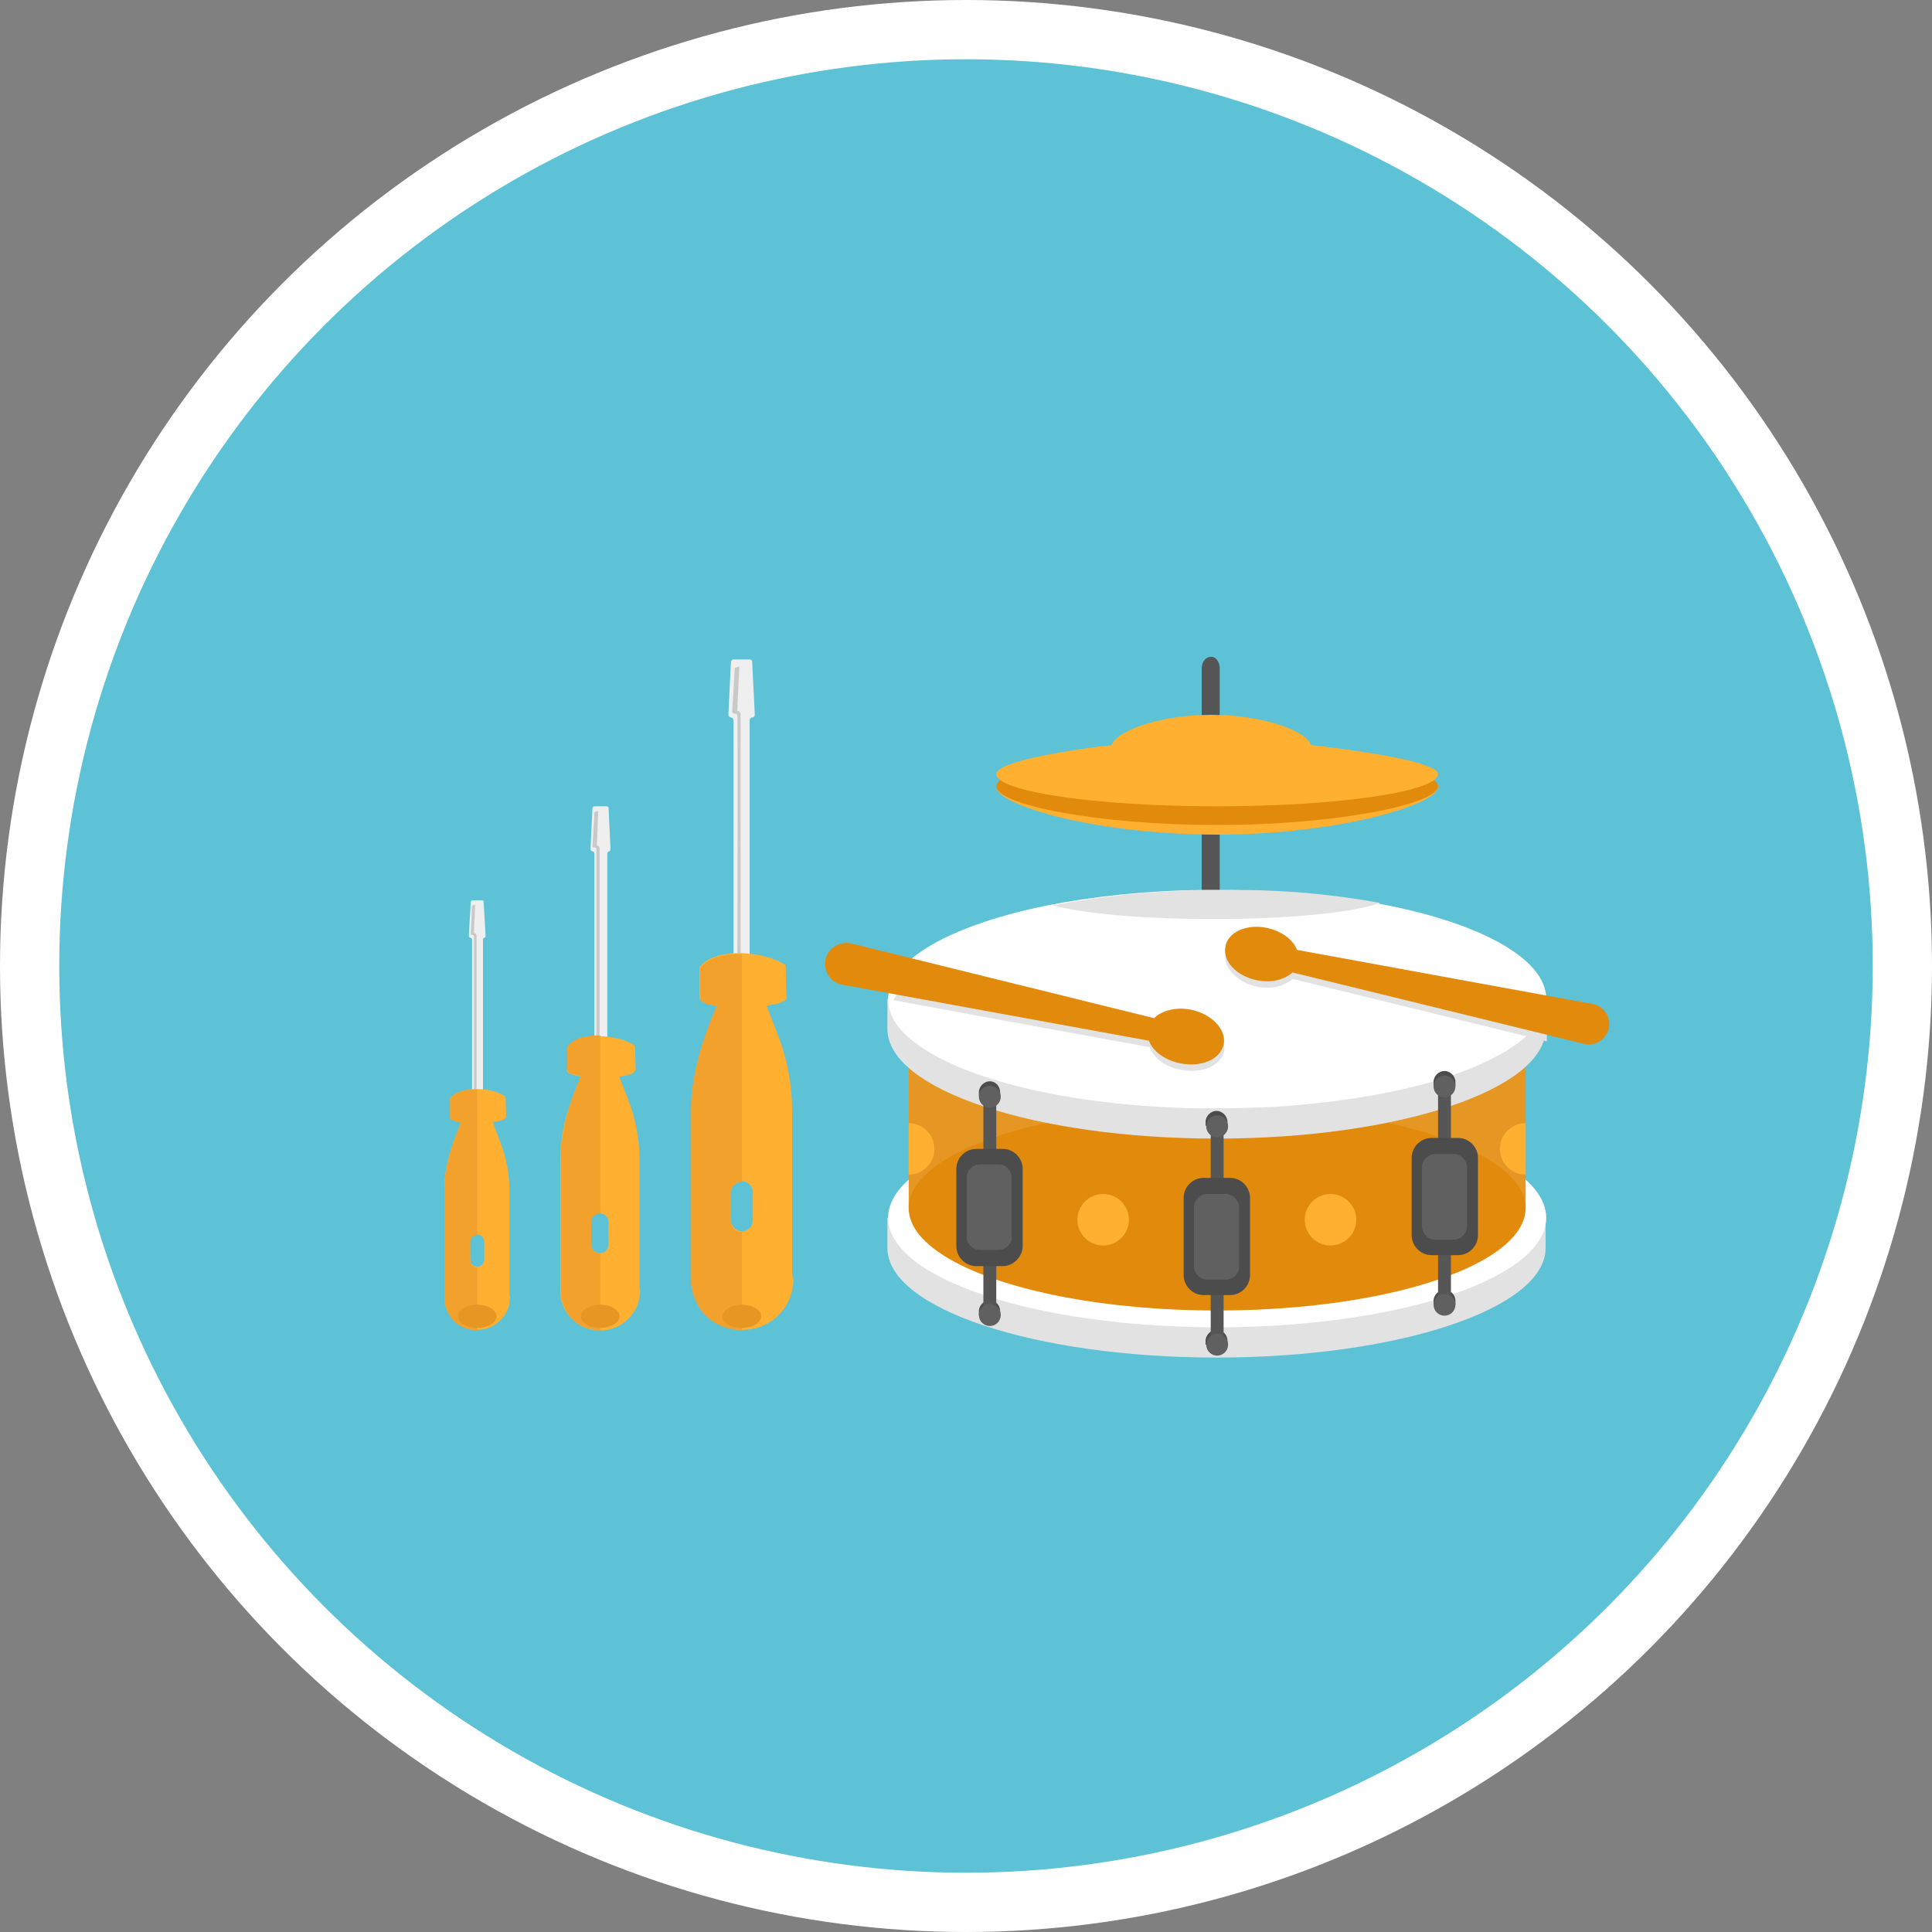 <?xml version="1.0" encoding="utf-8"?>
<!-- Generator: Adobe Illustrator 25.3.1, SVG Export Plug-In . SVG Version: 6.00 Build 0)  -->
<svg version="1.1" id="Camada_1" xmlns="http://www.w3.org/2000/svg" xmlns:xlink="http://www.w3.org/1999/xlink" x="0px" y="0px"
	 viewBox="0 0 300 300" style="enable-background:new 0 0 300 300;" xml:space="preserve">
<rect x="0" y="0" width="300" height="300" fill="#808080" stroke="none"/>
<style type="text/css">
	.st0{fill:#FFFFFF;}
	.st1{fill:#5EC2D7;}
	.st2{fill:#EFEFEF;}
	.st3{fill:#C9C9C9;}
	.st4{fill:#FFB031;}
	.st5{fill:#F2A12C;}
	.st6{fill:#E59623;}
	.st7{fill:#565656;}
	.st8{fill:#E28A0C;}
	.st9{fill:#E2E2E2;}
	.st10{fill:#4C4C4C;}
	.st11{fill:#606060;}
</style>
<circle class="st0" cx="150" cy="150" r="150"/>
<circle class="st1" cx="150" cy="150" r="140.8"/>
<path class="st2" d="M75.4,145.3l-0.3-5.2c0-0.2-0.1-0.3-0.2-0.3h-1.6c-0.1,0-0.2,0.1-0.2,0.3l-0.3,5.2c0,0.2,0.1,0.3,0.2,0.3
	s0.3,0.1,0.3,0.3v25.4c0,0.2,0.1,0.3,0.3,0.3h1.1c0.1,0,0.3-0.1,0.3-0.3v-25.4c0-0.2,0.1-0.3,0.3-0.3
	C75.3,145.6,75.4,145.4,75.4,145.3z"/>
<path class="st3" d="M73.9,169.8c0.1-0.1,0.1-0.2,0.1-0.3v-24.3c0,0-0.1-0.3-0.3-0.3c-0.1,0-0.1-0.2-0.1-0.3l0.2-4.1l-0.5,0.1
	l-0.2,4.4c0,0.1,0,0.2,0.2,0.2s0.3,0,0.3,0.3v24.6L73.9,169.8L73.9,169.8z"/>
<path class="st4" d="M79.1,201v-16.2c0-2.5-0.5-5.1-1.4-7.4l-1.5-4h1c0.4,0,0.8-0.4,0.8-0.8l-1.2-1.5c0-0.4,0.1,0-0.3,0l-4.3,0.2
	c-0.4,0-1.7-0.3-1.7,0.1v1.2c0,0.4,0.4,0.8,0.8,0.8h0.6l-1.5,4c-0.9,2.4-1.4,4.9-1.4,7.4v16.7c0,2.8,2.3,5,5.1,5s5.1-2.3,5.1-5.1
	C79.1,201.3,79.1,201.1,79.1,201z M75.2,195.6c0,0.6-0.5,1.1-1.1,1.1s-1.1-0.5-1.1-1.1v-2.8c0-0.6,0.5-1.1,1.1-1.1s1.1,0.5,1.1,1.1
	V195.6z"/>
<ellipse class="st4" cx="74.2" cy="173.5" rx="4.3" ry="0.9"/>
<path class="st4" d="M69.9,173.5v-3c0,0,1-1.4,4.1-1.4s4.5,1.2,4.5,1.2l0.1,3.2"/>
<path class="st5" d="M74.1,206.6v-9.8c0,0-1.1,0-1.1-1.1v-2.8c0,0-0.1-1,1.1-1.1v-22.6c0,0-3-0.3-4.2,1.4v3c0,0,0,0.5,1.7,0.7
	c0,0-2.7,5.7-2.6,10.6v16.7C69,201.6,69,206.3,74.1,206.6L74.1,206.6z"/>
<ellipse class="st6" cx="74.1" cy="204.4" rx="3" ry="1.8"/>
<path class="st2" d="M94.8,131.8l-0.3-6.3c0-0.2-0.1-0.3-0.3-0.3h-1.9c-0.2,0-0.3,0.2-0.3,0.3l-0.3,6.3c0,0.2,0.1,0.4,0.3,0.4
	c0.2,0,0.3,0.2,0.3,0.4v31c0,0.2,0.1,0.4,0.3,0.4H94c0.2,0,0.3-0.2,0.3-0.4v-31c0-0.2,0.1-0.4,0.3-0.4
	C94.7,132.2,94.8,132,94.8,131.8z"/>
<path class="st3" d="M92.9,161.8c0.1-0.1,0.2-0.2,0.2-0.4v-29.7c0,0-0.1-0.4-0.3-0.4c-0.2,0-0.1-0.2-0.1-0.4l0.2-5l-0.6,0.2
	l-0.3,5.3c0,0.2,0.1,0.2,0.2,0.2c0.2,0,0.4,0,0.4,0.3v30C92.6,161.9,92.8,161.9,92.9,161.8L92.9,161.8z"/>
<path class="st4" d="M99.3,199.7V180c0-3.1-0.6-6.2-1.7-9.1l-1.9-4.9h1.2c0.5,0,1-0.4,1-1l-1.4-1.8c0-0.6,0.1,0-0.4,0l-5.2,0.3
	c-0.5,0-2.1-0.4-2.1,0.2v1.4c0,0.5,0.4,1,1,1h0.8l-1.9,4.9c-1.1,2.9-1.7,6-1.7,9.1v20.4c0,3.4,2.8,6.1,6.2,6.1
	c3.4,0,6.2-2.8,6.2-6.2C99.4,200.2,99.3,199.9,99.3,199.7z M94.5,193.2c0,0.8-0.6,1.4-1.4,1.4s-1.4-0.6-1.4-1.4v-3.4
	c0-0.8,0.6-1.4,1.4-1.4s1.4,0.6,1.4,1.4V193.2z"/>
<ellipse class="st4" cx="93.3" cy="166.2" rx="5.3" ry="1.2"/>
<path class="st4" d="M88.1,166.2v-3.6c0,0,1.2-1.8,5-1.7s5.5,1.5,5.5,1.5l0.1,3.8"/>
<path class="st5" d="M93.2,206.6v-12c0,0-1.3,0.1-1.4-1.4v-3.4c0,0-0.1-1.2,1.4-1.4v-27.6c0,0-3.6-0.3-5.1,1.7v3.7
	c0,0,0,0.6,2.1,0.9c0,0-3.3,7-3.1,12.9v20.4C87,200.4,87,206.2,93.2,206.6L93.2,206.6z"/>
<ellipse class="st6" cx="93.2" cy="204.4" rx="3" ry="1.8"/>
<path class="st2" d="M117.2,110.9l-0.4-8.1c0-0.3-0.2-0.4-0.4-0.4h-2.5c-0.2,0-0.4,0.2-0.4,0.4l-0.4,8.1c0,0.3,0.2,0.5,0.4,0.5
	s0.4,0.2,0.4,0.5v39.6c0,0.3,0.2,0.5,0.4,0.5h1.7c0.2,0,0.4-0.2,0.4-0.5v-39.6c0-0.3,0.2-0.5,0.4-0.5
	C117.1,111.4,117.2,111.2,117.2,110.9L117.2,110.9z"/>
<path class="st3" d="M114.8,149.3c0.1-0.1,0.2-0.3,0.2-0.4v-38c0,0-0.1-0.5-0.4-0.5c-0.2,0-0.1-0.3-0.1-0.5l0.3-6.4l-0.7,0.2
	l-0.4,6.8c0,0.2,0.1,0.3,0.3,0.3s0.5,0,0.5,0.4c0.1,0.7,0,38.4,0,38.4S114.7,149.5,114.8,149.3L114.8,149.3z"/>
<path class="st4" d="M123,197.8v-25.2c0-4-0.7-7.9-2.1-11.6l-2.4-6.2h1.5c0.7,0,1.3-0.6,1.3-1.3l-1.8-2.3c0-0.7,0.2,0-0.5,0
	l-6.7,0.3c-0.7,0-2.7-0.5-2.7,0.2v1.8c0,0.7,0.6,1.3,1.3,1.3h1l-2.4,6.2c-1.4,3.7-2.1,7.6-2.1,11.6v26.1c0.1,4.3,3.6,7.8,7.9,7.8
	c4.4,0,7.9-3.5,7.9-7.9C123.1,198.4,123,198.1,123,197.8L123,197.8z M116.9,189.5c0,1-0.8,1.7-1.7,1.7s-1.7-0.8-1.7-1.7v-4.4
	c0-1,0.8-1.7,1.7-1.7s1.7,0.8,1.7,1.7V189.5z"/>
<ellipse class="st4" cx="115.4" cy="154.9" rx="6.8" ry="1.5"/>
<path class="st4" d="M108.6,154.9v-4.7c0,0,1.5-2.3,6.3-2.2c4.8,0.1,7.1,1.9,7.1,1.9l0.1,4.9"/>
<path class="st5" d="M115.2,206.6v-15.3c0,0-1.6,0.1-1.7-1.7v-4.4c0,0-0.1-1.5,1.7-1.7v-35.3c0,0-4.7-0.4-6.5,2.2v4.7
	c0,0,0,0.8,2.6,1.1c0,0-4.2,8.9-4,16.5v26.1C107.2,198.7,107.3,206.1,115.2,206.6L115.2,206.6z"/>
<ellipse class="st6" cx="115.2" cy="204.4" rx="3" ry="1.8"/>
<g>
	<g>
		<g>
			<g>
				<path class="st7" d="M189.4,103.8v38.9c-0.7,0-1.4,0-2.1,0h-0.7v-38.9c0-1,0.6-1.8,1.4-1.8C188.8,101.9,189.4,102.8,189.4,103.8
					z"/>
				<path class="st4" d="M223.3,122.2c0,2.7-15.4,7.4-34.3,7.4s-34.3-4.6-34.3-7.4s15.4-5,34.3-5S223.3,119.5,223.3,122.2z"/>
				<path class="st8" d="M223.3,122.1c0,2.7-15.4,6-34.3,6s-34.3-3.2-34.3-6s15.3-6.3,34.3-6.3S223.3,119.4,223.3,122.1z"/>
				<path class="st4" d="M223.3,120.2c0,2.7-15.4,5-34.3,5s-34.3-2.3-34.3-5c0-2.7,22.4-5.6,34.3-5.6
					C196.2,114.6,223.3,117.4,223.3,120.2z"/>
				<path class="st4" d="M203.6,116c0,2.2-7,3.8-15.5,3.8c-8.5,0-15.5-1.7-15.5-3.8c0-2.2,7-5,15.5-5
					C196.6,111,203.6,113.8,203.6,116z"/>
			</g>
			<g>
				<g>
					<g>
						<path class="st9" d="M238.1,189.1h-98.3h-2v4.7c0,9.4,22.9,17,51.1,17s51.1-7.6,51.1-17v-4.7H238.1z"/>
						<ellipse class="st0" cx="189" cy="189.1" rx="51.1" ry="17"/>
					</g>
					<polygon class="st6" points="236.9,187.6 189,187.6 141.1,187.6 141.1,159.8 236.9,159.8 					"/>
					<ellipse class="st8" cx="189" cy="187.6" rx="47.9" ry="15.9"/>
					<g>
						<path class="st9" d="M238.1,155.1h-98.3h-2v4.7c0,9.4,22.9,17,51.1,17s51.1-7.6,51.1-17v-4.7H238.1z"/>
						<path class="st0" d="M240.1,155.1c0,0.1,0,0.1,0,0.1c0,2-1.2,4-3.2,5.8c-2.5,2.2-6.3,4.2-11.2,5.9c-0.2,0.1-0.4,0.1-0.6,0.2h0
							c-0.2,0.1-0.3,0.1-0.5,0.2c-0.4,0.1-0.7,0.2-1.1,0.3c-0.2,0.1-0.4,0.1-0.6,0.2c-0.1,0-0.1,0-0.2,0.1c-7,2-15.6,3.4-25.2,4
							c-2.6,0.1-5.3,0.2-8.1,0.2H189c-0.8,0-1.6,0-2.4,0c-2.1,0-4.1-0.1-6.1-0.2c-18.2-1-33.1-5.2-39.4-10.8
							c-2.1-1.8-3.2-3.9-3.2-5.9c0-6.2,9.9-11.6,24.7-14.6c7.1-1.4,15.3-2.3,24.1-2.4c0.8,0,1.6,0,2.4,0h0.4c8.7,0,16.8,0.8,23.9,2
							C229.2,143,240.1,148.7,240.1,155.1z"/>
					</g>
				</g>
				<g>
					<g>
						<path class="st10" d="M190.6,208.2v0.6h-3.4v-0.6c0-0.9,0.8-1.7,1.7-1.7S190.6,207.2,190.6,208.2z"/>
					</g>
					<g>
						<path class="st7" d="M189,208.5c-0.6,0-1-0.4-1-0.9v-33.3c0-0.5,0.5-0.9,1-0.9s1,0.4,1,0.9v33.3
							C190,208.1,189.5,208.5,189,208.5z"/>
					</g>
					<g>
						<path class="st10" d="M190.6,174.2v0.6h-3.4v-0.6c0-0.9,0.8-1.7,1.7-1.7S190.6,173.3,190.6,174.2z"/>
					</g>
					<circle class="st11" cx="189" cy="174.9" r="1.7"/>
					<path class="st10" d="M191,201.1h-4.1c-1.7,0-3.1-1.4-3.1-3.1v-12c0-1.7,1.4-3.1,3.1-3.1h4.1c1.7,0,3.1,1.4,3.1,3.1v12
						C194.1,199.7,192.7,201.1,191,201.1z"/>
					<path class="st11" d="M190.3,198.7h-2.8c-1.2,0-2.1-1-2.1-2.1v-9.1c0-1.2,1-2.1,2.1-2.1h2.8c1.2,0,2.1,1,2.1,2.1v9.1
						C192.5,197.7,191.5,198.7,190.3,198.7z"/>
					<circle class="st11" cx="189" cy="208.8" r="1.7"/>
				</g>
				<g>
					<g>
						<path class="st10" d="M155.3,203.6v0.6H152v-0.6c0-0.9,0.8-1.7,1.7-1.7S155.3,202.7,155.3,203.6z"/>
					</g>
					<g>
						<path class="st7" d="M153.7,203.9c-0.6,0-1-0.4-1-0.9v-33.3c0-0.5,0.5-0.9,1-0.9c0.6,0,1,0.4,1,0.9v33.3
							C154.7,203.5,154.2,203.9,153.7,203.9z"/>
					</g>
					<g>
						<path class="st10" d="M155.3,169.6v0.6H152v-0.6c0-0.9,0.8-1.7,1.7-1.7S155.3,168.7,155.3,169.6z"/>
					</g>
					<circle class="st11" cx="153.7" cy="170.3" r="1.7"/>
					<path class="st10" d="M155.7,196.6h-4.1c-1.7,0-3.1-1.4-3.1-3.1v-12c0-1.7,1.4-3.1,3.1-3.1h4.1c1.7,0,3.1,1.4,3.1,3.1v12
						C158.8,195.1,157.4,196.6,155.7,196.6z"/>
					<path class="st11" d="M155,194.1h-2.8c-1.2,0-2.1-1-2.1-2.1v-9.1c0-1.2,1-2.1,2.1-2.1h2.8c1.2,0,2.1,1,2.1,2.1v9.1
						C157.2,193.1,156.2,194.1,155,194.1z"/>
					<circle class="st11" cx="153.7" cy="204.2" r="1.7"/>
				</g>
				<g>
					<g>
						<path class="st10" d="M226,202v0.6h-3.4V202c0-0.9,0.8-1.7,1.7-1.7S226,201,226,202z"/>
					</g>
					<g>
						<path class="st7" d="M224.3,202.3c-0.6,0-1-0.4-1-0.9v-33.3c0-0.5,0.5-0.9,1-0.9s1,0.4,1,0.9v33.3
							C225.4,201.9,224.9,202.3,224.3,202.3z"/>
					</g>
					<g>
						<path class="st10" d="M226,168v0.6h-3.4V168c0-0.9,0.8-1.7,1.7-1.7S226,167.1,226,168z"/>
					</g>
					<circle class="st11" cx="224.3" cy="168.7" r="1.7"/>
					<path class="st10" d="M226.4,194.9h-4.1c-1.7,0-3.1-1.4-3.1-3.1v-12c0-1.7,1.4-3.1,3.1-3.1h4.1c1.7,0,3.1,1.4,3.1,3.1v12
						C229.5,193.5,228.1,194.9,226.4,194.9z"/>
					<path class="st11" d="M225.7,192.5h-2.8c-1.2,0-2.1-1-2.1-2.1v-9.1c0-1.2,1-2.1,2.1-2.1h2.8c1.2,0,2.1,1,2.1,2.1v9.1
						C227.8,191.5,226.9,192.5,225.7,192.5z"/>
					<circle class="st11" cx="224.3" cy="202.6" r="1.7"/>
				</g>
				<circle class="st4" cx="171.3" cy="189.4" r="4"/>
				<path class="st4" d="M141.1,174.4c2.2,0,4,1.8,4,4s-1.8,4-4,4V174.4z"/>
				<path class="st4" d="M236.9,182.4c-2.2,0-4-1.8-4-4s1.8-4,4-4V182.4z"/>
				<circle class="st4" cx="206.6" cy="189.4" r="4"/>
			</g>
		</g>
		<path class="st9" d="M214.3,140.2c-3.8,1.4-13,2.4-23.9,2.5c-0.7,0-1.4,0-2.1,0h-0.7c-10.5,0-19.5-0.9-24.1-2.1
			c7.1-1.4,15.3-2.3,24.1-2.4c0.8,0,1.6,0,2.4,0h0.4C199.1,138.1,207.2,138.9,214.3,140.2z"/>
		<g>
			<path class="st9" d="M186.9,158.4c-0.6-0.3-1.2-0.5-1.9-0.7c-1.9-0.4-3.7-0.1-5,0.7c-0.3,0.2-0.6,0.4-0.8,0.6l-2.5-0.6l-32.7-8.1
				c-2.5,1.5-4.3,3.2-5.3,5l16.8,3.1l23,4.2c0.1,0.2,0.1,0.3,0.2,0.5c0.8,1.4,2.4,2.6,4.6,3c3.3,0.7,6.3-0.6,6.8-2.9
				c0,0,0-0.1,0-0.1C190.3,161.3,189,159.4,186.9,158.4z M239.3,155.4l-37.9-6.9c-0.6-1.6-2.4-2.9-4.6-3.4c-3.1-0.7-6.1,0.6-6.5,2.8
				c-0.5,2.2,1.7,4.6,4.8,5.3c2.3,0.5,4.4-0.1,5.6-1.2l26.5,6.5l12.2,3l0.8,0.2v-3.2C240.1,157.4,239.8,156.3,239.3,155.4z"/>
			<path class="st8" d="M185,156.8c-2.3-0.5-4.6,0.1-5.8,1.3l-47-11.6c-1.8-0.4-3.6,0.7-4,2.4c-0.4,1.8,0.7,3.6,2.4,4
				c0.1,0,0.1,0,0.2,0l47.6,8.7c0.6,1.6,2.4,3,4.8,3.5c3.3,0.7,6.3-0.6,6.8-2.9C190.5,160,188.3,157.5,185,156.8L185,156.8z
				 M195.1,152.2c2.3,0.5,4.4-0.1,5.6-1.2l45.3,11.1c1.7,0.4,3.4-0.7,3.8-2.4c0.4-1.7-0.7-3.4-2.4-3.8c0,0-0.1,0-0.1,0l-45.9-8.4
				c-0.6-1.6-2.4-2.9-4.6-3.4c-3.1-0.7-6.1,0.6-6.5,2.8C189.8,149.2,191.9,151.5,195.1,152.2z"/>
		</g>
	</g>
</g>
</svg>

